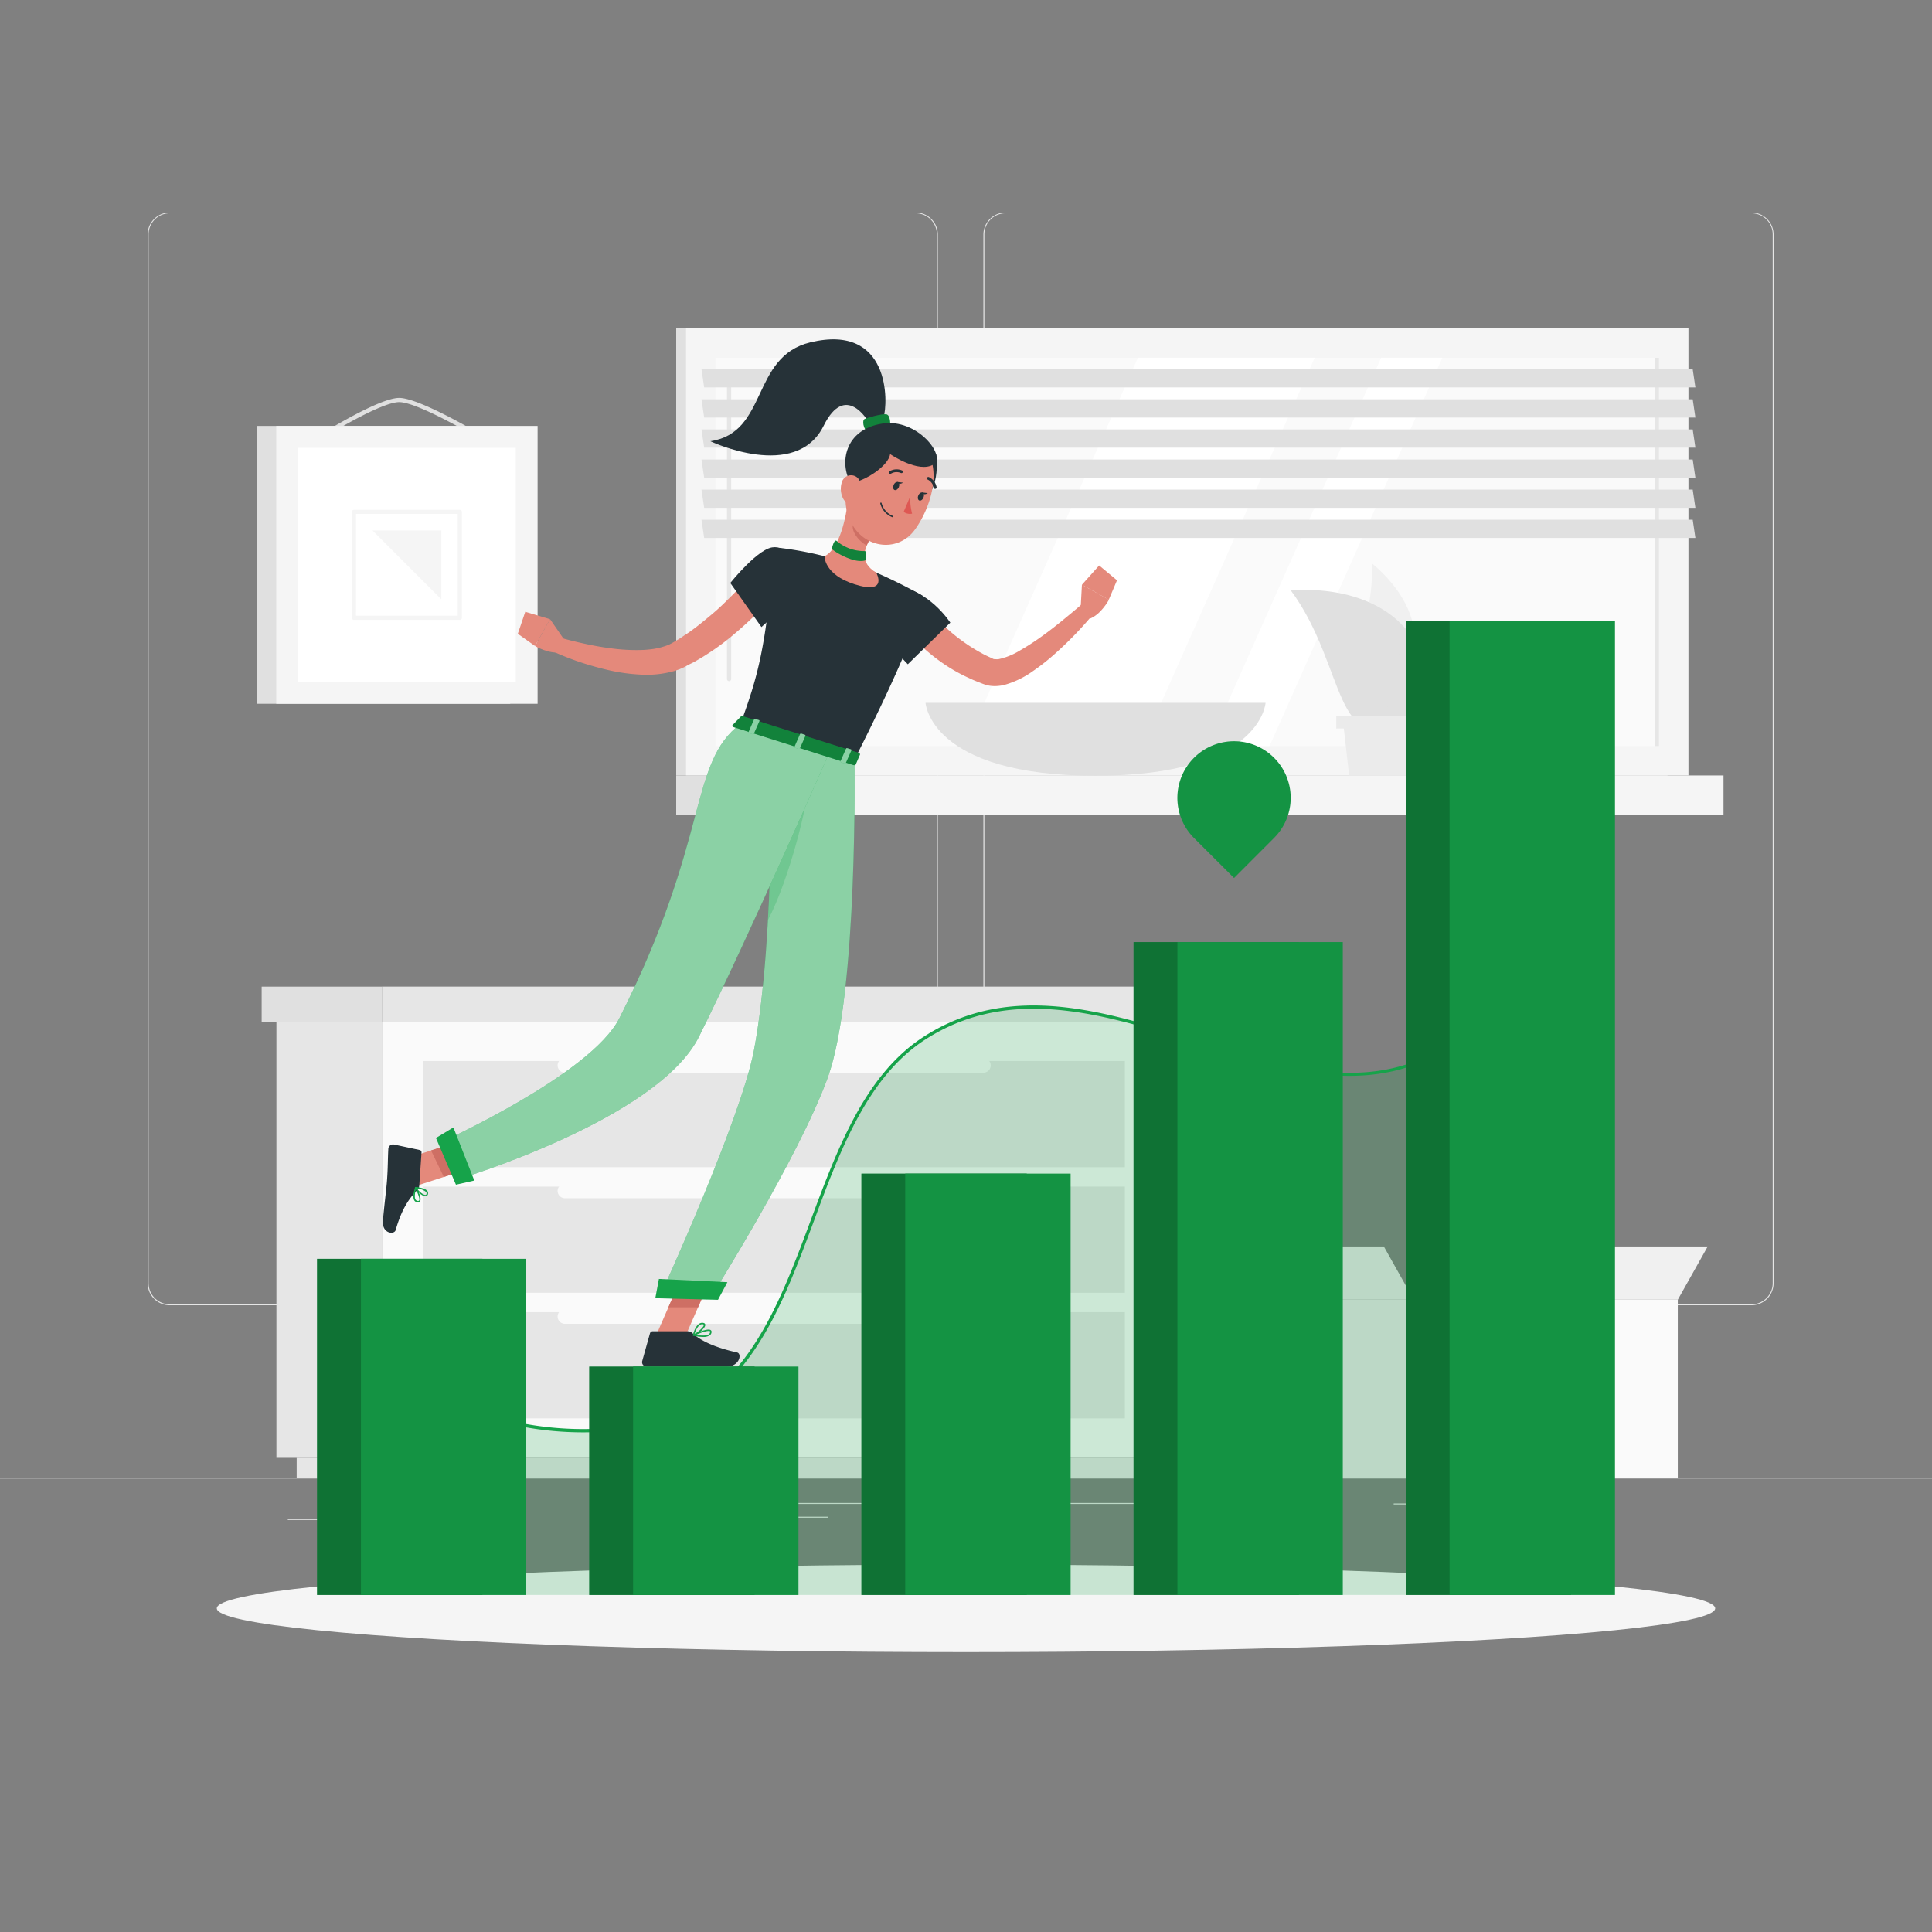 <svg xmlns="http://www.w3.org/2000/svg" viewBox="0 0 500 500"><rect x="0" y="0" width="500" height="500" fill="#808080" stroke="none"/><g id="freepik--background-complete--inject-50"><rect y="382.4" width="500" height="0.25" style="fill:#e6e6e6"></rect><rect x="101.17" y="392.99" width="34.4" height="0.25" style="fill:#e6e6e6"></rect><rect x="74.48" y="393.11" width="19.36" height="0.25" style="fill:#e6e6e6"></rect><rect x="175" y="392.53" width="39.24" height="0.25" style="fill:#e6e6e6"></rect><rect x="198.78" y="388.97" width="115.78" height="0.25" style="fill:#e6e6e6"></rect><rect x="360.68" y="389.1" width="52.99" height="0.25" style="fill:#e6e6e6"></rect><path d="M237,337.8H43.91a5.71,5.71,0,0,1-5.7-5.71V60.66A5.71,5.71,0,0,1,43.91,55H237a5.71,5.71,0,0,1,5.71,5.71V332.09A5.71,5.71,0,0,1,237,337.8ZM43.91,55.2a5.46,5.46,0,0,0-5.45,5.46V332.09a5.46,5.46,0,0,0,5.45,5.46H237a5.47,5.47,0,0,0,5.46-5.46V60.66A5.47,5.47,0,0,0,237,55.2Z" style="fill:#e6e6e6"></path><path d="M453.31,337.8H260.21a5.72,5.72,0,0,1-5.71-5.71V60.66A5.72,5.72,0,0,1,260.21,55h193.1A5.71,5.71,0,0,1,459,60.66V332.09A5.71,5.71,0,0,1,453.31,337.8ZM260.21,55.2a5.47,5.47,0,0,0-5.46,5.46V332.09a5.47,5.47,0,0,0,5.46,5.46h193.1a5.47,5.47,0,0,0,5.46-5.46V60.66a5.47,5.47,0,0,0-5.46-5.46Z" style="fill:#e6e6e6"></path><rect x="175" y="84.98" width="256.53" height="115.71" style="fill:#e0e0e0"></rect><rect x="177.54" y="84.98" width="259.43" height="115.71" style="fill:#f5f5f5"></rect><rect x="175" y="200.69" width="256.53" height="10.11" style="fill:#e0e0e0"></rect><rect x="186.61" y="200.69" width="259.43" height="10.11" style="fill:#f5f5f5"></rect><rect x="257.02" y="20.74" width="100.48" height="244.19" transform="translate(450.09 -164.42) rotate(90)" style="fill:#fafafa"></rect><polygon points="249.78 193.07 294.49 92.59 340.24 92.59 295.54 193.07 249.78 193.07" style="fill:#fff"></polygon><path d="M188.69,176.28a.55.55,0,0,1-.55-.54V97.55a.55.55,0,0,1,.55-.54.54.54,0,0,1,.54.54v78.19A.54.54,0,0,1,188.69,176.28Z" style="fill:#e6e6e6"></path><polygon points="312.74 193.07 357.44 92.59 373.27 92.59 328.56 193.07 312.74 193.07" style="fill:#fff"></polygon><rect x="378.63" y="142.35" width="100.48" height="0.97" transform="translate(571.7 -286.03) rotate(90)" style="fill:#e6e6e6"></rect><polygon points="438.77 100.27 182.24 100.27 181.54 95.56 438.07 95.56 438.77 100.27" style="fill:#e0e0e0"></polygon><polygon points="438.77 108.06 182.24 108.06 181.54 103.34 438.07 103.34 438.77 108.06" style="fill:#e0e0e0"></polygon><polygon points="438.77 115.85 182.24 115.85 181.54 111.14 438.07 111.14 438.77 115.85" style="fill:#e0e0e0"></polygon><polygon points="438.77 123.64 182.24 123.64 181.54 118.92 438.07 118.92 438.77 123.64" style="fill:#e0e0e0"></polygon><polygon points="438.77 131.43 182.24 131.43 181.54 126.71 438.07 126.71 438.77 131.43" style="fill:#e0e0e0"></polygon><polygon points="438.77 139.22 182.24 139.22 181.54 134.5 438.07 134.5 438.77 139.22" style="fill:#e0e0e0"></polygon><path d="M359.42,174.67c7.46,1,12.08-15.19-4.41-28.93C355.9,161.64,346.4,172.88,359.42,174.67Z" style="fill:#f0f0f0"></path><path d="M364.12,184.93c10.82-7.59,3.42-34.1-30.09-32.18C348.53,172.26,345.25,198.15,364.12,184.93Z" style="fill:#e0e0e0"></path><path d="M360.3,184.75c-7.2-7.75,3.05-27.25,28.93-20.13C374.62,177.46,372.85,198.26,360.3,184.75Z" style="fill:#e0e0e0"></path><polygon points="349.16 200.69 371.4 200.69 373.08 185.9 347.48 185.9 349.16 200.69" style="fill:#ebebeb"></polygon><rect x="345.82" y="185.28" width="28.92" height="3.26" transform="translate(720.56 373.82) rotate(180)" style="fill:#ebebeb"></rect><path d="M239.53,181.89s1.12,18.87,44,18.87,44-18.87,44-18.87Z" style="fill:#e0e0e0"></path><rect x="71.54" y="264.57" width="27.32" height="112.52" style="fill:#e6e6e6"></rect><rect x="76.78" y="377.09" width="219.83" height="5.31" style="fill:#e6e6e6"></rect><rect x="98.86" y="264.57" width="203" height="112.52" transform="translate(400.71 641.66) rotate(180)" style="fill:#fafafa"></rect><rect x="109.6" y="307.09" width="181.52" height="27.48" transform="translate(400.71 641.66) rotate(180)" style="fill:#e6e6e6"></rect><rect x="109.6" y="339.58" width="181.52" height="27.48" transform="translate(400.71 706.65) rotate(180)" style="fill:#e6e6e6"></rect><path d="M254.51,310.1H146.2a1.89,1.89,0,0,1-1.89-1.88h0a1.89,1.89,0,0,1,1.89-1.89H254.51a1.89,1.89,0,0,1,1.89,1.89h0A1.89,1.89,0,0,1,254.51,310.1Z" style="fill:#fafafa"></path><rect x="109.6" y="274.6" width="181.52" height="27.48" transform="translate(400.71 576.67) rotate(180)" style="fill:#e6e6e6"></rect><path d="M254.51,277.61H146.2a1.89,1.89,0,0,1-1.89-1.89h0a1.89,1.89,0,0,1,1.89-1.88H254.51a1.89,1.89,0,0,1,1.89,1.88h0A1.89,1.89,0,0,1,254.51,277.61Z" style="fill:#fafafa"></path><path d="M254.51,342.6H146.2a1.89,1.89,0,0,1-1.89-1.89h0a1.89,1.89,0,0,1,1.89-1.88H254.51a1.89,1.89,0,0,1,1.89,1.88h0A1.89,1.89,0,0,1,254.51,342.6Z" style="fill:#fafafa"></path><rect x="98.86" y="255.33" width="206.64" height="9.24" style="fill:#e6e6e6"></rect><rect x="67.72" y="255.33" width="31.14" height="9.24" transform="translate(166.58 519.91) rotate(180)" style="fill:#e0e0e0"></rect><rect x="66.56" y="110.23" width="65.49" height="71.91" style="fill:#e0e0e0"></rect><path d="M124,113.41a.53.53,0,0,1-.27-.08c-.16-.09-15.57-9.26-20.42-9.26s-19.55,9.16-19.69,9.25a.54.54,0,1,1-.58-.92c.61-.38,15.11-9.42,20.27-9.42s20.33,9,21,9.41a.55.55,0,0,1-.28,1Z" style="fill:#e0e0e0"></path><rect x="71.49" y="110.23" width="67.64" height="71.91" style="fill:#f5f5f5"></rect><rect x="75.03" y="118.03" width="60.58" height="56.31" transform="translate(251.5 40.87) rotate(90)" style="fill:#fff"></rect><path d="M119,160.43H91.61a.54.54,0,0,1-.54-.54V132.48a.54.54,0,0,1,.54-.54H119a.54.54,0,0,1,.54.54v27.41A.54.54,0,0,1,119,160.43Zm-26.87-1.09h26.32V133H92.15Z" style="fill:#f5f5f5"></path><polygon points="96.41 137.28 114.22 155.09 114.22 137.28 96.41 137.28" style="fill:#f5f5f5"></polygon><rect x="327.35" y="336.36" width="38.52" height="46.16" transform="translate(693.23 718.89) rotate(180)" style="fill:#e6e6e6"></rect><polygon points="327.35 336.36 365.87 336.36 358.14 322.59 319.62 322.59 327.35 336.36" style="fill:#e6e6e6"></polygon><polygon points="403.43 322.59 441.95 322.59 434.22 336.36 395.7 336.36 403.43 322.59" style="fill:#f0f0f0"></polygon><rect x="365.87" y="336.36" width="68.34" height="46.16" style="fill:#fafafa"></rect><rect x="365.33" y="351.61" width="15.66" height="15.66" style="fill:#e6e6e6"></rect></g><g id="freepik--Shadow--inject-50"><ellipse cx="250" cy="416.24" rx="193.89" ry="11.32" style="fill:#f5f5f5"></ellipse></g><g id="freepik--Character--inject-50"><path d="M228.64,108.11c1.24-3.79,1.87-24.5-18.92-19.51-15.45,3.71-10.85,23.37-25.88,25.59,0,0,22.12,10.5,29.32-4,5.67-11.45,11.56-1.06,11.56-1.06Z" style="fill:#263238"></path><path d="M224.39,111.72c-.93-.84-1.33-2.94-.61-3.28s4.53-1.4,5.6-1.21c1.22.21,1,3.16,1,3.16Z" style="fill:#16A34A"></path><path d="M224.39,111.72c-.93-.84-1.33-2.94-.61-3.28s4.53-1.4,5.6-1.21c1.22.21,1,3.16,1,3.16Z" style="opacity:0.2"></path><polygon points="169.59 346.08 176.95 346.8 184.6 329.3 177.24 328.58 169.59 346.08" style="fill:#e4897b"></polygon><polygon points="103.35 300.39 106.66 307.24 123.59 301.77 120.28 294.92 103.35 300.39" style="fill:#e4897b"></polygon><path d="M108.51,306.8l.58-8.54a.61.61,0,0,0-.48-.64l-6.68-1.43a1.22,1.22,0,0,0-1.43,1.12c-.16,3-.08,4.43-.34,8.18-.16,2.31-.84,7.39-1.06,10.57s2.92,3.58,3.3,2.27c1.68-5.86,3.73-8.41,5.55-10.3A2,2,0,0,0,108.51,306.8Z" style="fill:#263238"></path><path d="M177.92,344.53h-9a.75.75,0,0,0-.71.55l-2,7.14a1.12,1.12,0,0,0,1.1,1.43c3.18,0,4.69,0,8.66,0h12.14c3.29,0,4-3.34,2.62-3.64-6.12-1.36-9.65-3.22-11.54-5A1.86,1.86,0,0,0,177.92,344.53Z" style="fill:#263238"></path><polygon points="184.59 329.31 180.65 338.33 172.98 338.33 177.24 328.59 184.59 329.31" style="fill:#ce6f64"></polygon><polygon points="120.28 294.92 123.59 301.77 114.86 304.59 111.55 297.73 120.28 294.92" style="fill:#ce6f64"></polygon><path d="M108.12,311.14a1,1,0,0,1-.82-.36c-.6-.76-.19-2.5.11-3.46a.18.18,0,0,1,.15-.13.21.21,0,0,1,.18.09c.15.27,1.48,2.68,1,3.54a.61.61,0,0,1-.53.32Zm-.49-3.3c-.35,1.31-.37,2.31,0,2.71a.67.67,0,0,0,.63.23.25.25,0,0,0,.23-.13C108.69,310.2,108.14,308.82,107.63,307.84Z" style="fill:#16A34A"></path><path d="M110.1,309.59c-.88,0-2.33-1.42-2.68-2.14a.19.19,0,0,1,0-.18.23.23,0,0,1,.16-.08c.1,0,2.28.17,3,1a1,1,0,0,1,.19.78.63.63,0,0,1-.55.57Zm-2.18-2c.53.77,1.7,1.73,2.23,1.64.08,0,.19-.05.23-.28a.55.55,0,0,0-.12-.49A4.2,4.2,0,0,0,107.92,307.58Z" style="fill:#16A34A"></path><path d="M181.93,346a12.41,12.41,0,0,1-2.47-.31.18.18,0,0,1-.14-.16.17.17,0,0,1,.1-.18c.61-.29,3.68-1.68,4.5-1.13a.54.54,0,0,1,.23.49,1.15,1.15,0,0,1-.46.87A3,3,0,0,1,181.93,346Zm-1.85-.55c1.62.29,2.86.24,3.39-.16a.79.79,0,0,0,.32-.6c0-.11,0-.15-.07-.17C183.28,344.24,181.43,344.88,180.08,345.47Z" style="fill:#16A34A"></path><path d="M179.5,345.71a.16.16,0,0,1-.12,0,.19.19,0,0,1-.06-.18c0-.14.79-3.39,2.59-3.18.46.05.59.28.61.47.12.85-1.94,2.5-3,2.92Zm2.24-3c-1.08,0-1.73,1.75-2,2.54,1-.57,2.46-1.88,2.4-2.37,0-.09-.12-.14-.31-.17Z" style="fill:#16A34A"></path><path d="M221.13,196.62s1,60.39-6.89,82.21c-7.6,20.92-30.27,56.88-30.27,56.88l-13.14-.33s20.87-45.53,24.29-63.55c5.68-29.87,4.43-82,4.43-82Z" style="fill:#16A34A"></path><path d="M221.13,196.62s1,60.39-6.89,82.21c-7.6,20.92-30.27,56.88-30.27,56.88l-13.14-.33s20.87-45.53,24.29-63.55c5.68-29.87,4.43-82,4.43-82Z" style="fill:#fff;opacity:0.5"></path><path d="M209.33,201.78l-3.53-10-6.25-2s.57,23.73-.8,48.34C204.42,227.25,209.33,207.25,209.33,201.78Z" style="fill:#16A34A;opacity:0.22"></path><path d="M214.67,194.67s-20.5,46.89-33.75,73.58c-10.7,21.56-63,37.15-63,37.15l-4.12-9.64s39.1-17.62,46.49-32.24c23.65-46.78,17.82-66.06,31.42-76.23Z" style="fill:#16A34A"></path><path d="M214.67,194.67s-20.5,46.89-33.75,73.58c-10.7,21.56-63,37.15-63,37.15l-4.12-9.64s39.1-17.62,46.49-32.24c23.65-46.78,17.82-66.06,31.42-76.23Z" style="fill:#fff;opacity:0.5"></path><path d="M242.26,117.5c.46,2.63.66,11.34-5.43,13.25S242.26,117.5,242.26,117.5Z" style="fill:#263238"></path><path d="M239.73,156.86l.39.51.47.59c.33.4.66.8,1,1.19.69.8,1.45,1.56,2.21,2.3a42.37,42.37,0,0,0,4.89,4.17,44.55,44.55,0,0,0,5.43,3.46c.94.54,1.93.95,2.9,1.42l.16.08s.05,0,.08,0a1.46,1.46,0,0,0,.27,0,3.62,3.62,0,0,0,.95,0,17.77,17.77,0,0,0,5.4-2.19,63.87,63.87,0,0,0,5.6-3.61c1.84-1.31,3.65-2.72,5.43-4.17s3.57-2.94,5.29-4.42l2.8,2.66a93.85,93.85,0,0,1-10,10.36,56.17,56.17,0,0,1-5.81,4.56,23.42,23.42,0,0,1-7.36,3.51,11,11,0,0,1-2.54.28,9.4,9.4,0,0,1-1.46-.15c-.26-.06-.51-.11-.77-.19l-.66-.23c-1.18-.47-2.37-.9-3.51-1.46a43.37,43.37,0,0,1-6.62-3.7,49.24,49.24,0,0,1-5.93-4.76c-.91-.88-1.8-1.79-2.65-2.76-.43-.48-.84-1-1.25-1.49l-.6-.79c-.21-.28-.38-.52-.64-.91Z" style="fill:#e4897b"></path><path d="M231.19,151.55c9.17.78,14.75,9.59,14.75,9.59l-11,10.77s-7.49-7.56-8.17-11.71C226.08,155.87,226.48,151.15,231.19,151.55Z" style="fill:#263238"></path><path d="M279.63,158.12l.37-6.79L287,155.2s-2,3.77-4.92,4.9Z" style="fill:#e4897b"></path><polygon points="284.46 146.34 289.08 150.18 286.95 155.2 280 151.33 284.46 146.34" style="fill:#e4897b"></polygon><path d="M238.62,154.09s2.91,2.14-17.49,42.53l-29.47-9.33c4.29-11.84,6.64-19.23,8.7-45.66a91,91,0,0,1,13,2.31,98.09,98.09,0,0,1,13.39,4.24A129.45,129.45,0,0,1,238.62,154.09Z" style="fill:#263238"></path><path d="M219.49,129.29c-.52,4.58-2.17,12.73-6.1,14.65,0,0-.2,4.74,7.8,7.27,8.8,2.79,5.59-3,5.59-3-4.44-2.67-3.19-6.19-1.3-9.27Z" style="fill:#e4897b"></path><path d="M221.93,133.21l3.55,5.69a14.11,14.11,0,0,0-1.16,2.25c-1.75-.85-4-3.37-3.59-5.35A8.16,8.16,0,0,1,221.93,133.21Z" style="fill:#ce6f64"></path><path d="M221.57,119.1c-2.52,7.13-3.73,10.09-1.74,15.14,3,7.59,12.3,9.12,16.89,2.9,4.14-5.61,7.56-16.31,1.94-22A10.31,10.31,0,0,0,221.57,119.1Z" style="fill:#e4897b"></path><path d="M220.15,125c3.68-.42,9.8-4.42,10.21-7.48,0,0,7.37,5.08,11.25,2.67,3.39-2.11-4.22-12-13.28-10.56C218.48,111.18,217.22,119.94,220.15,125Z" style="fill:#263238"></path><path d="M217.84,124.91a5.54,5.54,0,0,0,.41,4.2c.93,1.7,2.77,1.2,3.67-.4.81-1.44,1.31-4.05-.18-5.22A2.48,2.48,0,0,0,217.84,124.91Z" style="fill:#e4897b"></path><polygon points="185.82 336.39 169.59 335.98 170.53 330.99 188.25 331.83 185.82 336.39" style="fill:#16A34A"></polygon><polygon points="118 306.6 112.82 294.5 117.34 291.78 122.75 305.52 118 306.6" style="fill:#16A34A"></polygon><path d="M231.27,125.51c-.23.56-.13,1.15.24,1.3s.86-.17,1.1-.73.14-1.16-.23-1.31S231.51,124.94,231.27,125.51Z" style="fill:#263238"></path><path d="M237.66,128.22c-.24.56-.13,1.15.24,1.3s.86-.17,1.1-.74.14-1.15-.23-1.3S237.9,127.65,237.66,128.22Z" style="fill:#263238"></path><path d="M238.59,127.44l1.52.18S239,128.39,238.59,127.44Z" style="fill:#263238"></path><path d="M235.56,128.47a16.38,16.38,0,0,0,.49,4.46,2.66,2.66,0,0,1-2.18-.47Z" style="fill:#de5753"></path><path d="M231,133.85h-.07a5.15,5.15,0,0,1-3.12-3.57.19.19,0,0,1,.14-.21.18.18,0,0,1,.21.15,4.92,4.92,0,0,0,2.91,3.3.18.18,0,0,1,.1.23A.18.18,0,0,1,231,133.85Z" style="fill:#263238"></path><path d="M230.36,122.66a.36.36,0,0,1-.18-.67,3.59,3.59,0,0,1,3.29-.23.36.36,0,0,1,.16.49.39.39,0,0,1-.49.16,2.84,2.84,0,0,0-2.6.2A.27.27,0,0,1,230.36,122.66Z" style="fill:#263238"></path><path d="M242,126.53a.35.35,0,0,1-.35-.29,2.91,2.91,0,0,0-1.53-2.11.35.35,0,0,1-.2-.47.37.37,0,0,1,.47-.2,3.58,3.58,0,0,1,2,2.64.36.36,0,0,1-.29.42Z" style="fill:#263238"></path><path d="M200.74,153.3c-.92,1.17-1.78,2.15-2.71,3.16s-1.86,2-2.82,2.94c-1.94,1.9-4,3.71-6.07,5.43a63.74,63.74,0,0,1-6.67,4.8c-.57.38-1.18.72-1.77,1.07s-1.19.71-1.82,1-1.2.64-1.89,1l-1.12.49-1.14.4a26.21,26.21,0,0,1-8.83,1,47.15,47.15,0,0,1-8.23-1.12,80,80,0,0,1-7.79-2.19,76.77,76.77,0,0,1-7.46-3l1.44-3.58c2.38.69,4.89,1.35,7.36,1.87a73.81,73.81,0,0,0,7.42,1.28,47.62,47.62,0,0,0,7.3.37,27.46,27.46,0,0,0,3.45-.32,19.1,19.1,0,0,0,3.11-.82l.69-.28.65-.33c.47-.25,1-.61,1.53-.9s1-.63,1.54-1,1-.65,1.51-1c2-1.41,3.91-3,5.81-4.59s3.68-3.33,5.43-5.11c.89-.88,1.75-1.78,2.6-2.69s1.69-1.88,2.41-2.72Z" style="fill:#e4897b"></path><path d="M146.22,165.84l-3.86-5.59-3.9,6.93s3.64,2.19,6.75,1.61Z" style="fill:#e4897b"></path><polygon points="135.94 158.33 134.01 164.02 138.46 167.18 142.36 160.25 135.94 158.33" style="fill:#e4897b"></polygon><path d="M200.36,141.63c-3.83-.17-11.36,9.24-11.36,9.24l8.06,11.41s8.54-7.34,9.22-12.22C206.86,145.91,205.24,141.85,200.36,141.63Z" style="fill:#263238"></path><path d="M232.2,124.73l1.52.18S232.58,125.68,232.2,124.73Z" style="fill:#263238"></path><path d="M216.52,140c-.55-.46-1,1.12-1.18,1.76a.46.46,0,0,0,.14.47c1.08.93,5.78,3.64,8.46,2.79a.3.3,0,0,0,.21-.28,17.35,17.35,0,0,1-.1-1.81.28.28,0,0,0-.28-.31A10.93,10.93,0,0,1,216.52,140Z" style="fill:#16A34A"></path><path d="M216.52,140c-.55-.46-1,1.12-1.18,1.76a.46.46,0,0,0,.14.47c1.08.93,5.78,3.64,8.46,2.79a.3.3,0,0,0,.21-.28,17.35,17.35,0,0,1-.1-1.81.28.28,0,0,0-.28-.31A10.93,10.93,0,0,1,216.52,140Z" style="opacity:0.2"></path><path d="M191.76,185.42l-2.16,2.22c-.17.17,0,.46.35.57L220.86,198c.26.09.52,0,.59-.13l1.1-2.56c.08-.18-.1-.4-.39-.49l-29.85-9.45A.57.57,0,0,0,191.76,185.42Z" style="fill:#16A34A"></path><path d="M191.76,185.42l-2.16,2.22c-.17.17,0,.46.35.57L220.86,198c.26.09.52,0,.59-.13l1.1-2.56c.08-.18-.1-.4-.39-.49l-29.85-9.45A.57.57,0,0,0,191.76,185.42Z" style="opacity:0.2"></path><path d="M194.72,190l-.8-.26c-.16-.05-.26-.17-.21-.26l1.45-3.31a.31.31,0,0,1,.37-.09l.8.26c.16,0,.26.17.21.26l-1.46,3.31C195,190,194.88,190.08,194.72,190Z" style="fill:#16A34A"></path><path d="M218.52,197.56l-.8-.25c-.16-.05-.25-.17-.21-.27l1.46-3.31c0-.1.21-.14.37-.08l.8.25c.15,0,.25.17.21.27l-1.46,3.3C218.85,197.57,218.68,197.61,218.52,197.56Z" style="fill:#16A34A"></path><path d="M206.62,193.79l-.8-.25c-.16,0-.25-.17-.21-.27l1.46-3.31c0-.09.2-.13.36-.08l.8.25c.16.05.26.17.22.27L207,193.71C206.94,193.81,206.78,193.84,206.62,193.79Z" style="fill:#16A34A"></path><path d="M194.72,190l-.8-.26c-.16-.05-.26-.17-.21-.26l1.45-3.31a.31.31,0,0,1,.37-.09l.8.26c.16,0,.26.17.21.26l-1.46,3.31C195,190,194.88,190.08,194.72,190Z" style="fill:#fff;opacity:0.5"></path><path d="M218.52,197.56l-.8-.25c-.16-.05-.25-.17-.21-.27l1.46-3.31c0-.1.21-.14.37-.08l.8.25c.15,0,.25.17.21.27l-1.46,3.3C218.85,197.57,218.68,197.61,218.52,197.56Z" style="fill:#fff;opacity:0.5"></path><path d="M206.62,193.79l-.8-.25c-.16,0-.25-.17-.21-.27l1.46-3.31c0-.09.2-.13.36-.08l.8.25c.16.05.26.17.22.27L207,193.71C206.94,193.81,206.78,193.84,206.62,193.79Z" style="fill:#fff;opacity:0.5"></path></g><g id="freepik--Statistics--inject-50"><path d="M99.83,348.48c15.94,24,63.05,27.71,83.06,13.38,28.4-20.34,26.83-74.1,56.33-93.15,54.24-35,120.52,61.12,162.45-34.38V412.78H99.83Z" style="fill:#16A34A;opacity:0.2"></path><path d="M150.85,370.69a84.54,84.54,0,0,1-15.24-1.39c-16.48-3-29.32-10.33-36.13-20.58a.43.43,0,0,1,.71-.47c6.59,9.91,19.55,17.28,35.57,20.21,18,3.3,36.38.57,46.88-6.95,13.84-9.91,20.65-28.18,27.23-45.85,6.87-18.45,14-37.53,29.12-47.31,22.36-14.44,46.82-6.73,70.49.72,34.54,10.89,67.18,21.17,91.8-34.91a.43.43,0,0,1,.78.34c-11.35,25.84-25,39.51-42.91,43-15.8,3.1-32.38-2.12-49.93-7.65-23.47-7.39-47.75-15-69.77-.81-14.9,9.62-22,28.56-28.79,46.89-6.62,17.79-13.48,36.18-27.52,46.25C175.46,367.7,163.65,370.69,150.85,370.69Z" style="fill:#16A34A"></path><rect x="82.05" y="325.78" width="42.79" height="87" style="fill:#16A34A"></rect><rect x="82.05" y="325.78" width="42.79" height="87" style="opacity:0.3"></rect><rect x="152.49" y="353.67" width="42.79" height="59.11" style="fill:#16A34A"></rect><rect x="152.49" y="353.67" width="42.79" height="59.11" style="opacity:0.3"></rect><rect x="222.93" y="303.73" width="42.79" height="109.05" style="fill:#16A34A"></rect><rect x="222.93" y="303.73" width="42.79" height="109.05" style="opacity:0.3"></rect><rect x="293.36" y="243.81" width="42.79" height="168.97" style="fill:#16A34A"></rect><rect x="293.36" y="243.81" width="42.79" height="168.97" style="opacity:0.3"></rect><rect x="363.8" y="160.79" width="42.79" height="251.99" style="fill:#16A34A"></rect><rect x="363.8" y="160.79" width="42.79" height="251.99" style="opacity:0.3"></rect><rect x="93.41" y="325.78" width="42.79" height="87" style="fill:#16A34A"></rect><rect x="93.41" y="325.78" width="42.79" height="87" style="opacity:0.1"></rect><rect x="163.85" y="353.67" width="42.79" height="59.11" style="fill:#16A34A"></rect><rect x="163.85" y="353.67" width="42.79" height="59.11" style="opacity:0.1"></rect><rect x="234.28" y="303.73" width="42.79" height="109.05" style="fill:#16A34A"></rect><rect x="234.28" y="303.73" width="42.79" height="109.05" style="opacity:0.1"></rect><rect x="304.72" y="243.81" width="42.79" height="168.97" style="fill:#16A34A"></rect><rect x="304.72" y="243.81" width="42.79" height="168.97" style="opacity:0.1"></rect><rect x="375.16" y="160.79" width="42.79" height="251.99" style="fill:#16A34A"></rect><rect x="375.16" y="160.79" width="42.79" height="251.99" style="opacity:0.1"></rect><path d="M329.74,196.13A14.66,14.66,0,0,0,309,216.86l10.37,10.36,10.36-10.37A14.65,14.65,0,0,0,329.74,196.13Z" style="fill:#16A34A"></path><path d="M329.74,196.13A14.66,14.66,0,0,0,309,216.86l10.37,10.36,10.36-10.37A14.65,14.65,0,0,0,329.74,196.13Z" style="opacity:0.1"></path></g></svg>